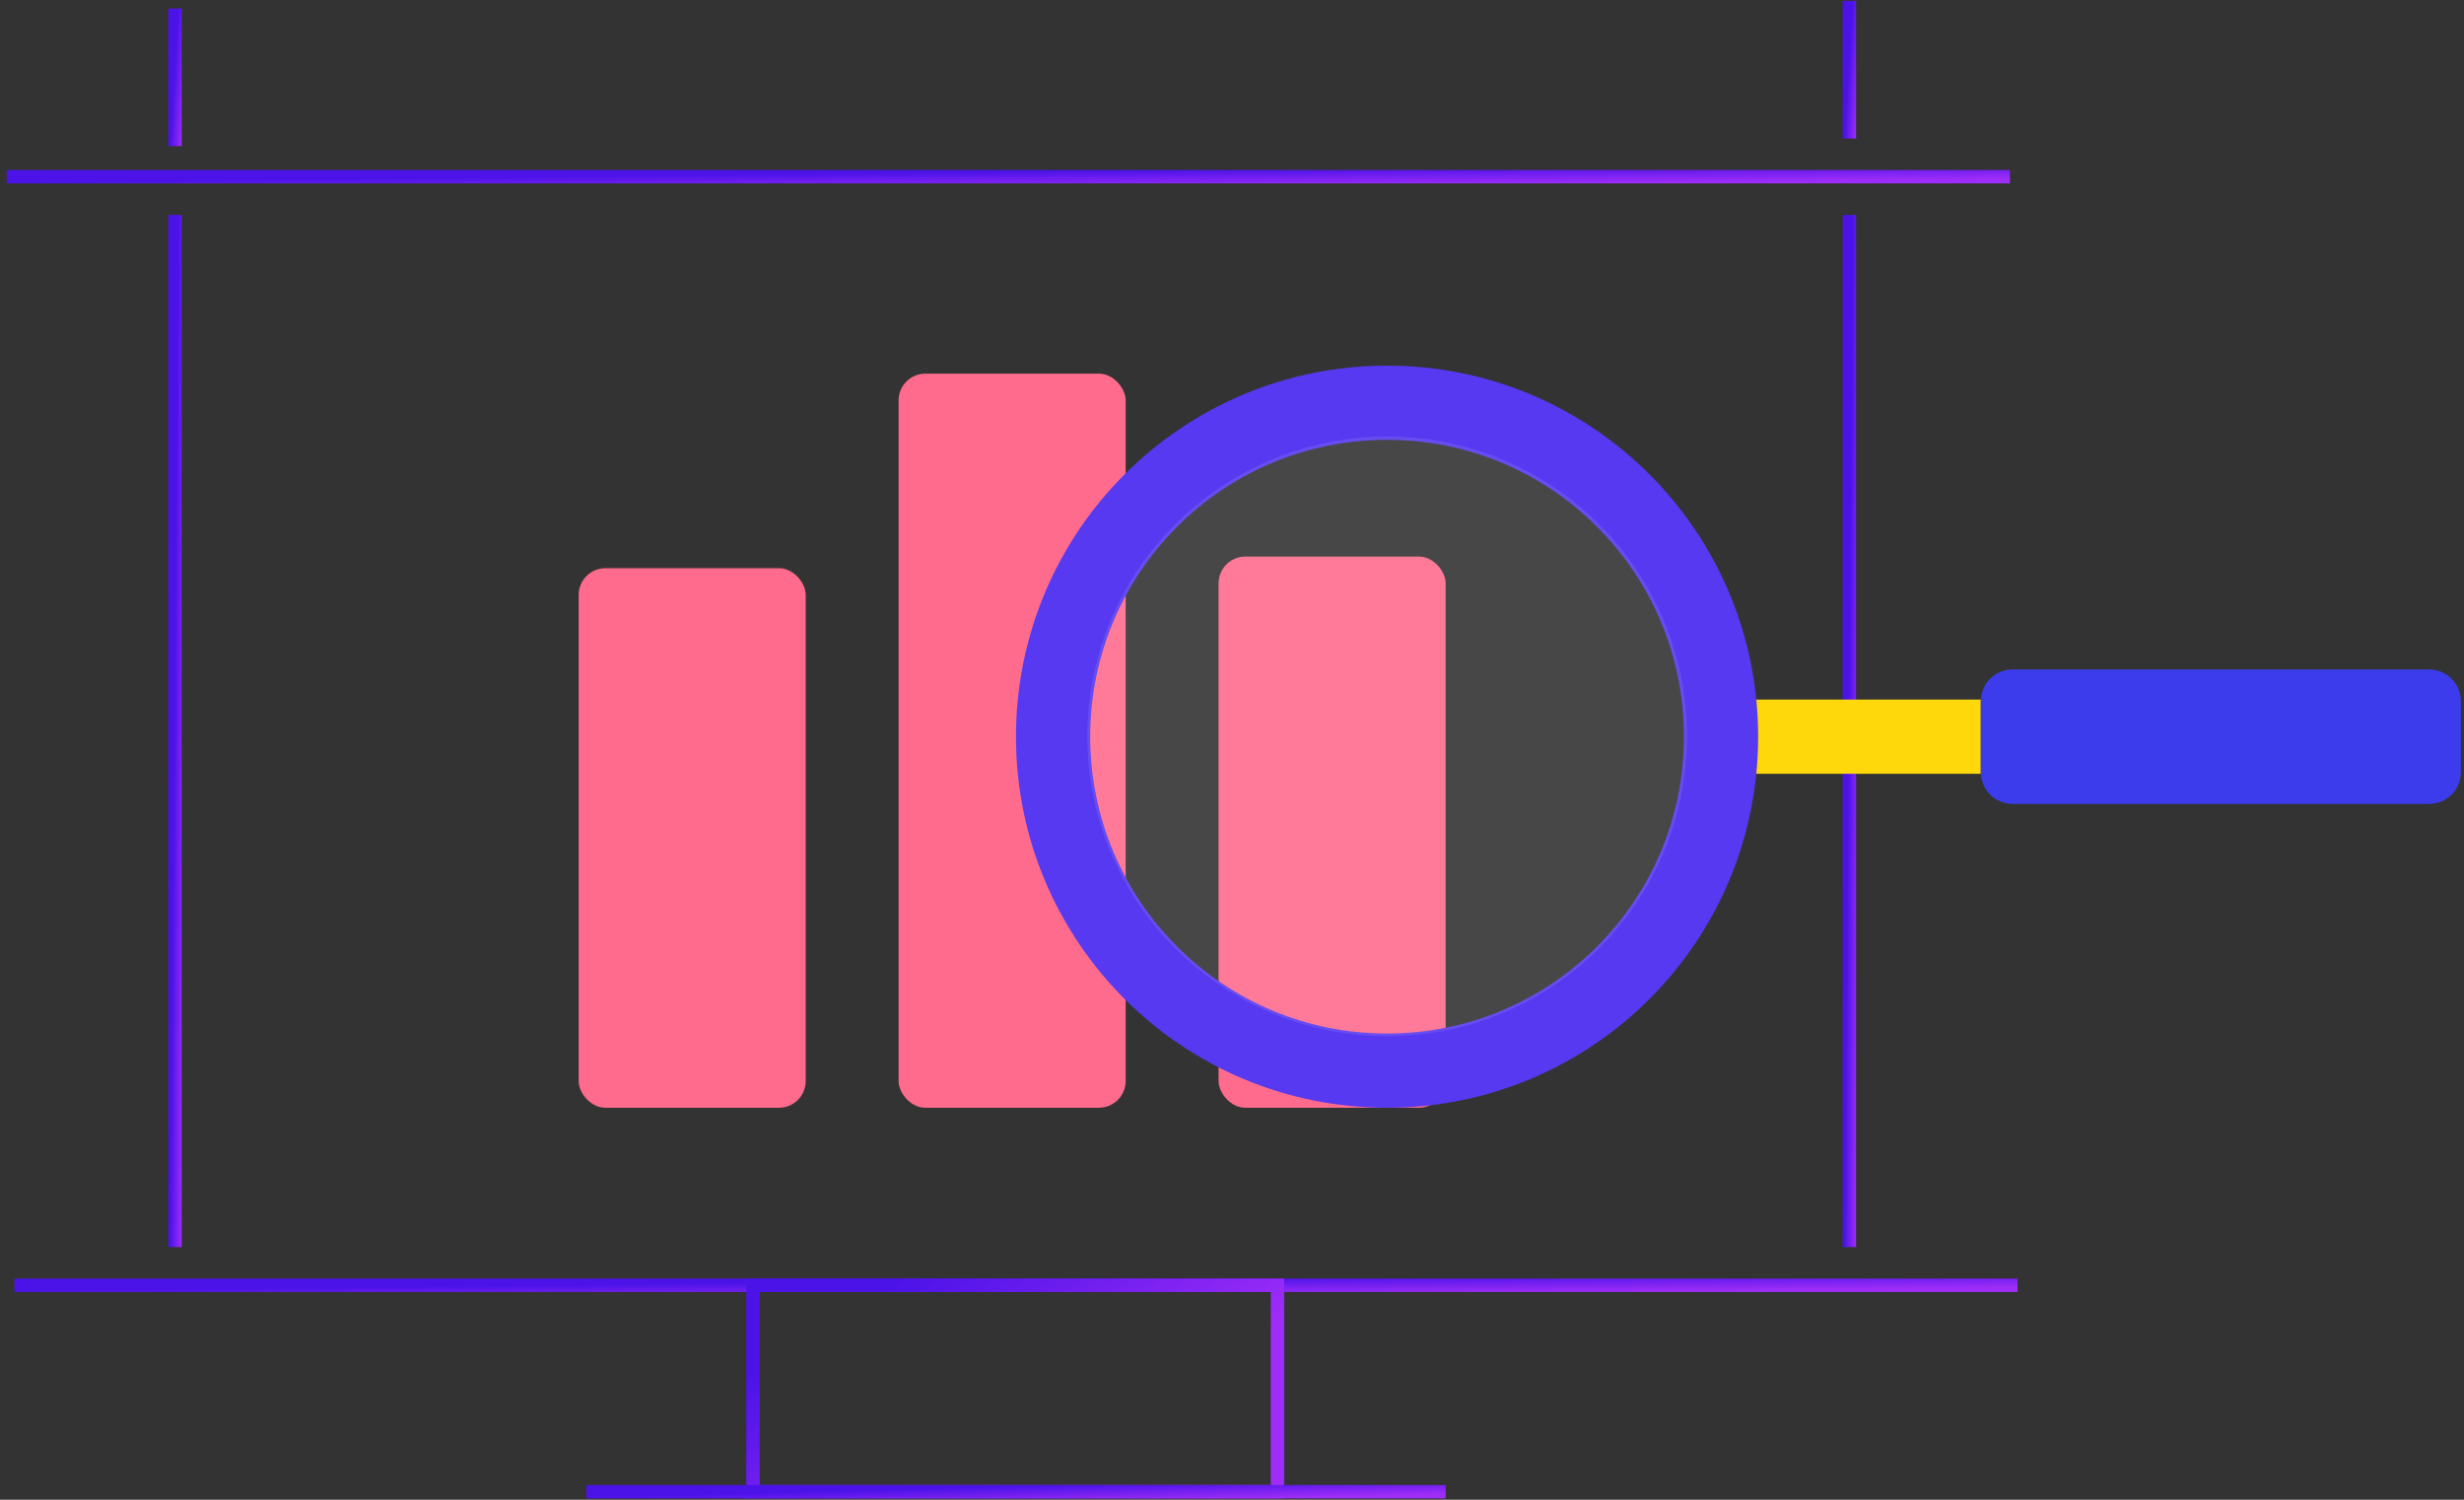 <svg width="184" height="112" viewBox="0 0 184 112" fill="none" xmlns="http://www.w3.org/2000/svg">
<rect x="0" y="0" width="184" height="112" fill="#333333" stroke="none"/>
<rect x="43.211" y="42.432" width="16.956" height="40.294" rx="2" fill="#FF6B8D"/>
<rect x="67.103" y="27.904" width="16.956" height="54.822" rx="2" fill="#FF6B8D"/>
<rect x="90.998" y="41.563" width="16.956" height="41.163" rx="2" fill="#FF6B8D"/>
<path d="M0.506 13.198H150.091" stroke="url(#paint0_linear)" stroke-miterlimit="10"/>
<path d="M1.076 95.984H150.661" stroke="url(#paint1_linear)" stroke-miterlimit="10"/>
<path d="M138.102 0.066V10.343" stroke="url(#paint2_linear)" stroke-miterlimit="10"/>
<path d="M13.066 0.638V10.915" stroke="url(#paint3_linear)" stroke-miterlimit="10"/>
<path d="M13.066 16.053V93.129" stroke="url(#paint4_linear)" stroke-miterlimit="10"/>
<path d="M138.102 16.053V93.129" stroke="url(#paint5_linear)" stroke-miterlimit="10"/>
<path d="M95.395 95.984H56.228V111.399H95.395V95.984Z" stroke="url(#paint6_linear)" stroke-miterlimit="10"/>
<path d="M43.781 111.399H107.954" stroke="url(#paint7_linear)" stroke-miterlimit="10"/>
<path d="M130.771 52.244L147.917 52.244L147.917 57.786L130.771 57.786" fill="#FFD80B"/>
<path d="M183.769 52.417L183.769 57.612C183.769 58.998 182.729 60.037 181.344 60.037L150.343 60.037C148.957 60.037 147.918 58.998 147.918 57.612L147.918 52.417C147.918 51.031 148.957 49.992 150.343 49.992L181.344 49.992C182.729 49.992 183.769 51.031 183.769 52.417Z" fill="#3C3CED"/>
<path fill-rule="evenodd" clip-rule="evenodd" d="M103.58 27.304C118.884 27.304 131.29 39.711 131.29 55.015C131.29 70.319 118.884 82.725 103.58 82.725C88.276 82.725 75.869 70.319 75.869 55.015C75.869 39.711 88.276 27.304 103.58 27.304ZM103.579 32.846C115.823 32.846 125.748 42.771 125.748 55.014C125.748 67.257 115.823 77.183 103.579 77.183C91.336 77.183 81.411 67.257 81.411 55.014C81.411 42.771 91.336 32.846 103.579 32.846Z" fill="#5639F0"/>
<circle opacity="0.1" cx="103.587" cy="54.987" r="22.39" transform="rotate(90 103.587 54.987)" fill="white"/>
<defs>
<linearGradient id="paint0_linear" x1="68.118" y1="12.56" x2="68.137" y2="14.306" gradientUnits="userSpaceOnUse">
<stop offset="0.19" stop-color="#4B13E8"/>
<stop offset="0.973" stop-color="#9F2DF8"/>
</linearGradient>
<linearGradient id="paint1_linear" x1="68.688" y1="95.346" x2="68.707" y2="97.092" gradientUnits="userSpaceOnUse">
<stop offset="0.19" stop-color="#4B13E8"/>
<stop offset="0.973" stop-color="#9F2DF8"/>
</linearGradient>
<linearGradient id="paint2_linear" x1="138.554" y1="-6.489" x2="139.649" y2="-6.422" gradientUnits="userSpaceOnUse">
<stop offset="0.19" stop-color="#4B13E8"/>
<stop offset="0.973" stop-color="#9F2DF8"/>
</linearGradient>
<linearGradient id="paint3_linear" x1="13.518" y1="-5.918" x2="14.614" y2="-5.851" gradientUnits="userSpaceOnUse">
<stop offset="0.19" stop-color="#4B13E8"/>
<stop offset="0.973" stop-color="#9F2DF8"/>
</linearGradient>
<linearGradient id="paint4_linear" x1="13.518" y1="-33.115" x2="14.618" y2="-33.106" gradientUnits="userSpaceOnUse">
<stop offset="0.19" stop-color="#4B13E8"/>
<stop offset="0.973" stop-color="#9F2DF8"/>
</linearGradient>
<linearGradient id="paint5_linear" x1="138.554" y1="-33.115" x2="139.653" y2="-33.106" gradientUnits="userSpaceOnUse">
<stop offset="0.19" stop-color="#4B13E8"/>
<stop offset="0.973" stop-color="#9F2DF8"/>
</linearGradient>
<linearGradient id="paint6_linear" x1="73.931" y1="86.15" x2="86.026" y2="105.509" gradientUnits="userSpaceOnUse">
<stop offset="0.19" stop-color="#4B13E8"/>
<stop offset="0.973" stop-color="#9F2DF8"/>
</linearGradient>
<linearGradient id="paint7_linear" x1="72.787" y1="110.761" x2="72.831" y2="112.506" gradientUnits="userSpaceOnUse">
<stop offset="0.19" stop-color="#4B13E8"/>
<stop offset="0.973" stop-color="#9F2DF8"/>
</linearGradient>
</defs>
</svg>
